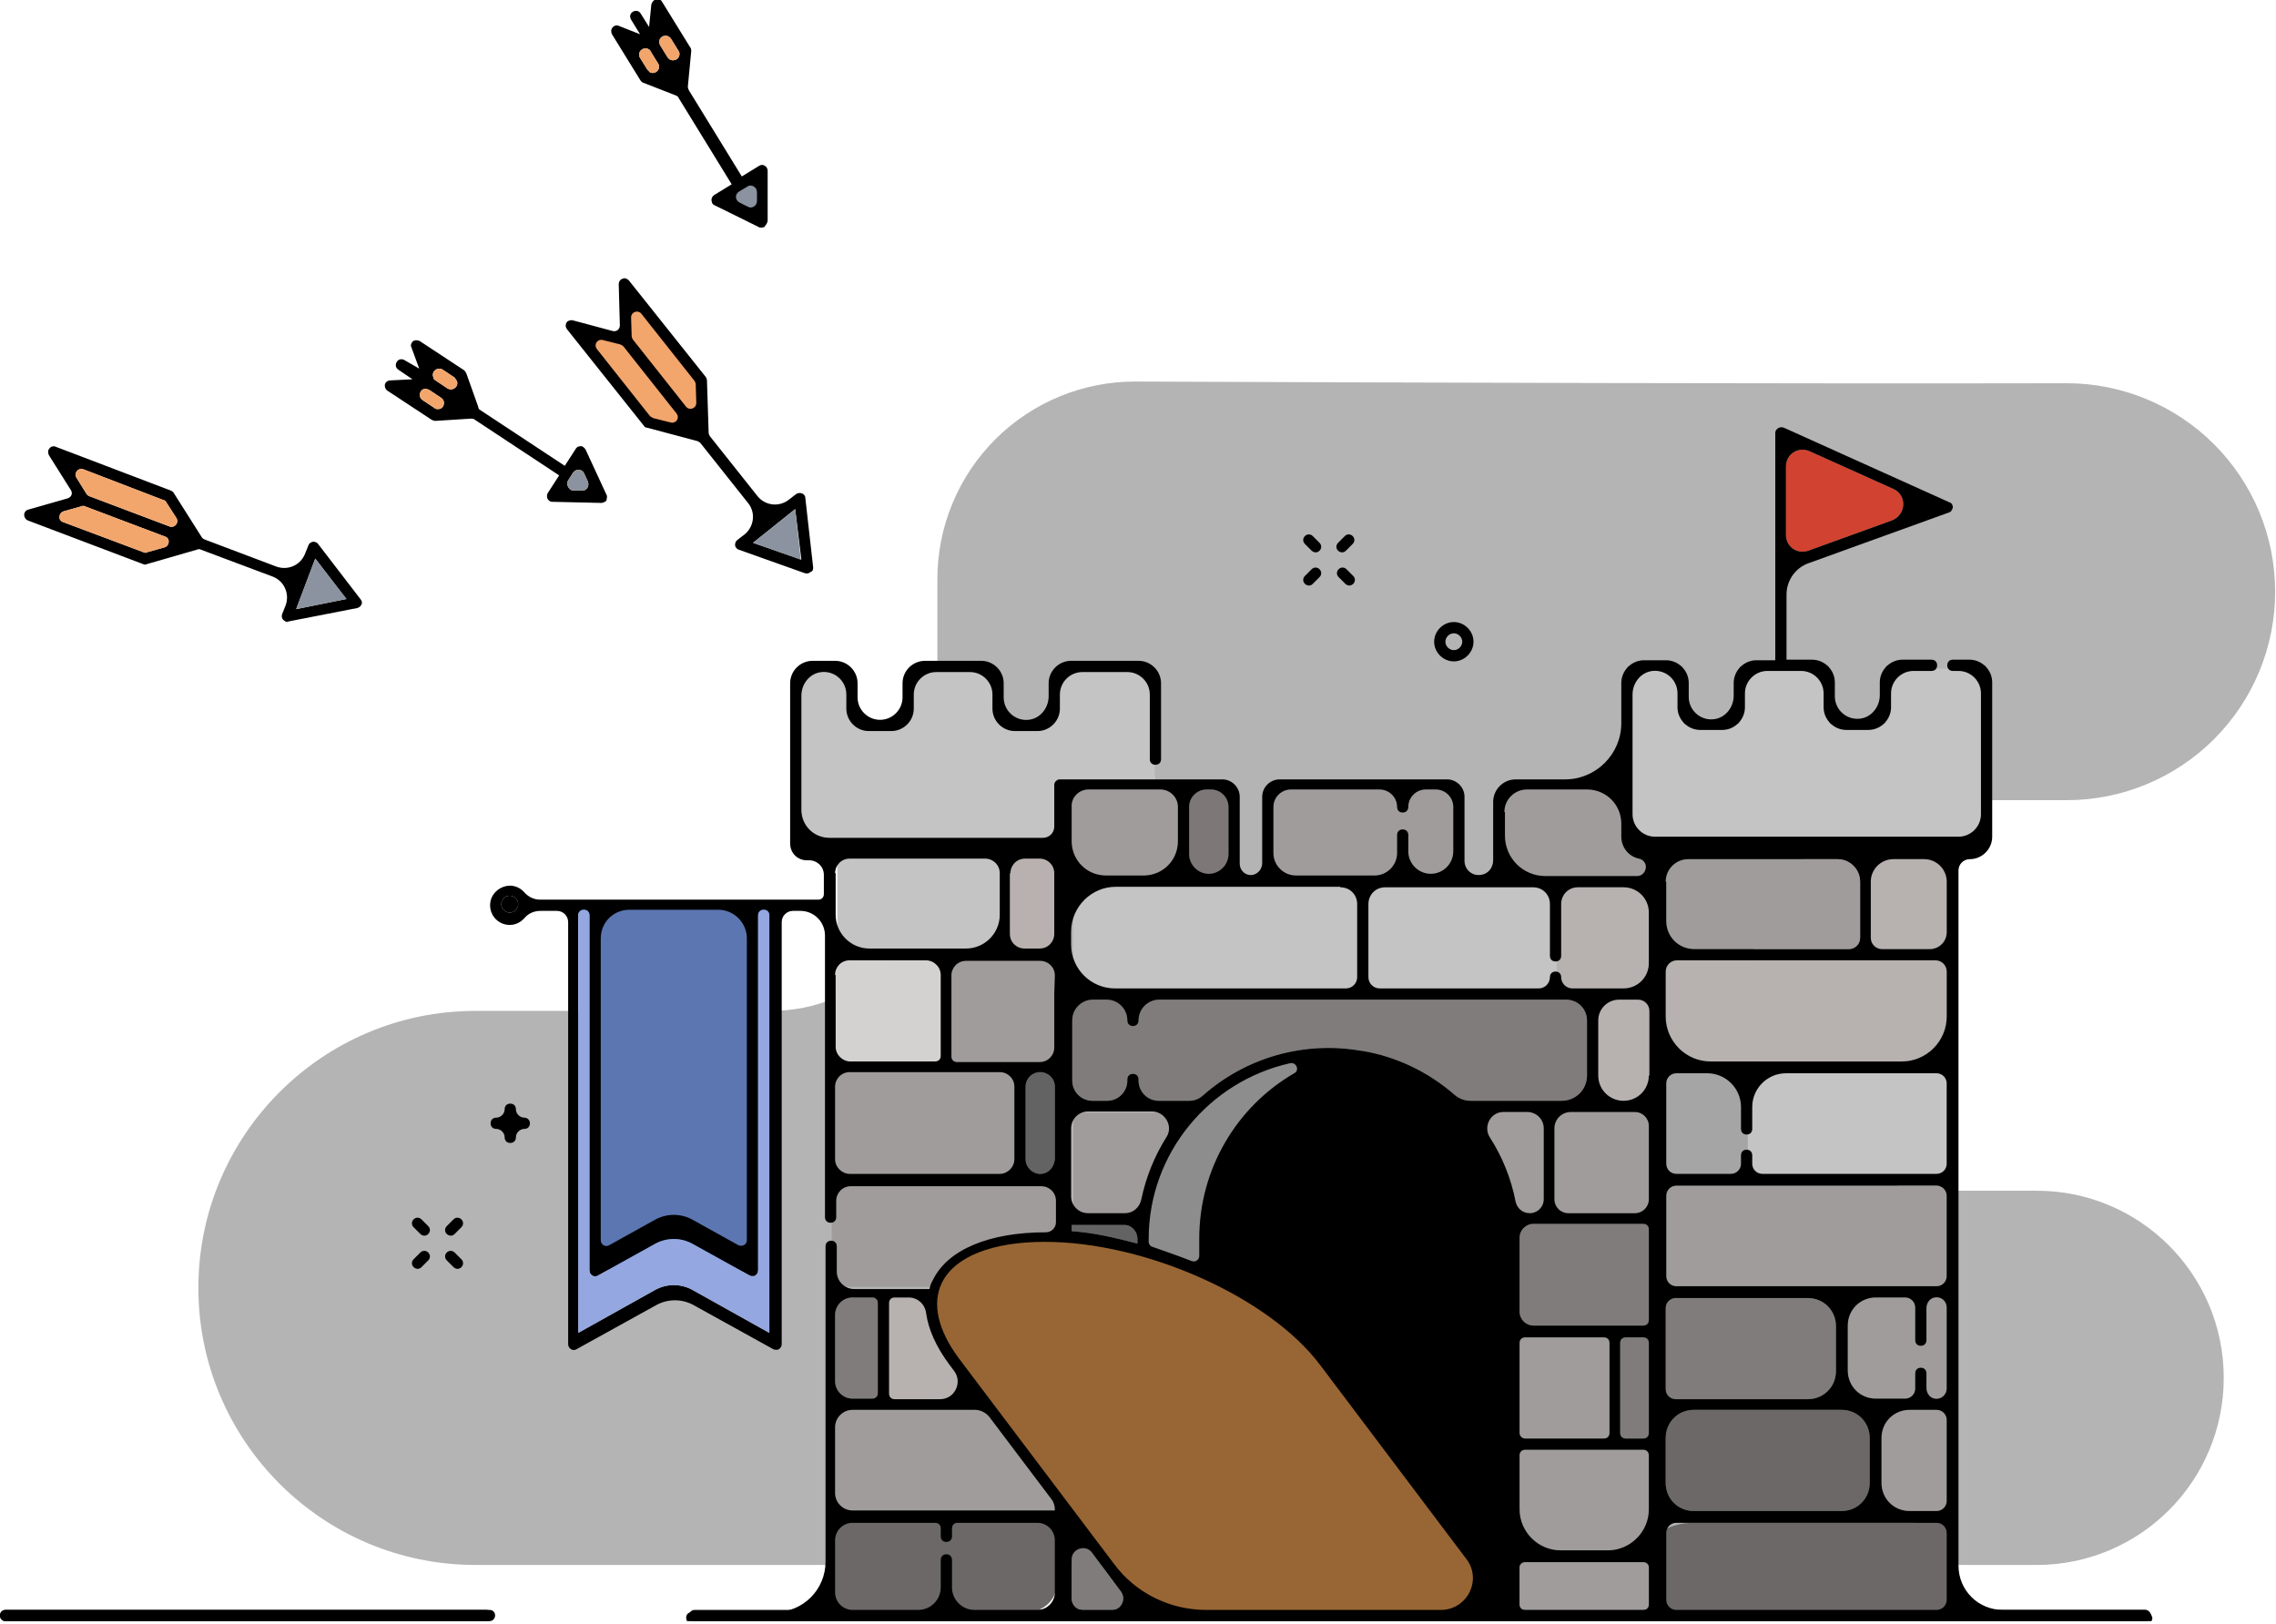 <svg width="405" height="289" viewBox="0 0 405 289" fill="none" xmlns="http://www.w3.org/2000/svg">
<g clip-path="url(#clip0)">
<path d="M84.6 278.5H362.4C380.8 278.5 395.7 263.6 395.7 245.2C395.7 226.8 380.8 211.9 362.4 211.9H345.5C326.5 211.9 311.1 196.5 311.1 177.5V176.8C311.1 157.8 326.5 142.4 345.5 142.4H367.8C377.64 142.387 387.071 138.465 394.019 131.498C400.967 124.531 404.863 115.09 404.85 105.25C404.837 95.41 400.915 85.979 393.948 79.031C386.981 72.083 377.54 68.187 367.7 68.2C318.2 68.3 250.6 68.1 202.1 67.9C197.467 67.88 192.876 68.776 188.591 70.537C184.306 72.298 180.411 74.888 177.13 78.16C173.85 81.431 171.248 85.318 169.476 89.599C167.703 93.879 166.793 98.467 166.8 103.1V150.3C166.8 158.15 163.681 165.679 158.13 171.23C152.579 176.781 145.05 179.9 137.2 179.9H84.6C57.4 179.9 35.3 202 35.3 229.2C35.3 256.4 57.4 278.5 84.6 278.5Z" fill="#040506" fill-opacity="0.3"/>
<path d="M112 51L124.5 68L123.5 76.5L116 75L103.5 59L111 60.5L112 51Z" fill="#F2A66C"/>
<path d="M131.359 33.404L133.389 32.274C134.466 31.741 135.754 32.589 135.662 33.648L135.535 35.956C135.377 37.138 134.234 37.793 133.25 37.266L131.281 36.212C130.362 35.562 130.406 34.001 131.359 33.404Z" fill="#8A939F"/>
<rect x="103" y="161" width="34" height="65" fill="#5C76B2"/>
<rect x="275" y="177" width="19" height="19" fill="#B7B2B0"/>
<rect x="275" y="177" width="19" height="19" fill="#B7B2B0"/>
<rect x="275" y="177" width="19" height="19" fill="#B7B2B0"/>
<rect x="275" y="177" width="19" height="19" fill="#B7B2B0"/>
<rect x="277" y="158" width="16" height="19" fill="#B7B2B0"/>
<rect x="311" y="191" width="36" height="18" fill="#C4C4C4"/>
<path d="M290 119.5L297.5 119L300 125L301 127.5L307.5 128.5L309.5 125L311 119.5L324 119L326 125L327.5 128.5H334L337.5 119H351.5L353 121.5V127.5L354 147.5L351.5 150L313 150.5L291.5 150L290 143.5V137.5V119.5Z" fill="#C4C4C4"/>
<path d="M142 119.5L149.5 119L152 125L154 128.5H159.5L161.5 125L163 119.5L176 119L178 125L179.5 128.5H186L189.5 119H203.5L205 121.5V127.5L206 147.5L203.5 150L165 150.5L143.5 150L142 143.5V137.5V119.5Z" fill="#C4C4C4"/>
<rect x="149" y="152" width="29" height="18" fill="#C4C4C4"/>
<rect x="191" y="158" width="86" height="18" fill="#C4C4C4"/>
<rect x="296" y="211" width="51" height="18" fill="#A09C9B"/>
<rect x="148" y="211" width="40" height="18" fill="#A09C9B"/>
<rect x="191" y="198" width="19" height="18" fill="#A09C9B"/>
<rect x="256" y="198" width="19" height="18" fill="#A09C9B"/>
<rect x="296" y="191" width="15" height="18" fill="#A5A5A5"/>
<path d="M317.8 83C317.8 80.8 320 79.4 322 80.3L336.9 87C339.4 88.1 339.2 91.6 336.7 92.6L321.8 98C319.8 98.7 317.8 97.3 317.8 95.2V83Z" fill="#D24230"/>
<path d="M1 287.5H86.5M123.6 287.5H381.7H123.6Z" stroke="#040506" stroke-width="2" stroke-linecap="round" stroke-linejoin="round"/>
<path d="M101.1 85.5L102 84.1C102.5 83.4 103.6 83.5 103.9 84.2L104.6 85.7C104.9 86.5 104.4 87.3 103.6 87.3H102C101.2 87.2 100.7 86.2 101.1 85.5ZM77.3 72.6L75.2 71.2C74.3 70.6 74.7 69.2 75.7 69.2C75.9 69.2 76.2 69.3 76.4 69.4L78.5 70.8C79.4 71.4 79 72.8 78 72.8C77.7 72.8 77.5 72.8 77.3 72.6ZM81.3 67.8C81.7 68.8 80.5 69.7 79.6 69.1L77.5 67.7C77.3 67.6 77.1 67.4 77.1 67.1C76.7 66.1 77.9 65.2 78.8 65.8L80.9 67.2C81 67.4 81.2 67.6 81.3 67.8ZM107.9 88L104.2 80C104 79.7 103.7 79.4 103.4 79.4C103 79.4 102.7 79.5 102.5 79.8L100.5 82.9L85.5 73C85.3 72.9 85.1 72.7 85.1 72.4L83 66.5C82.9 66.3 82.8 66.1 82.6 65.9L74.7 60.7C74.3 60.5 73.9 60.5 73.5 60.7C73.2 61 73 61.4 73.2 61.8L74.6 65.6L72 64.1C71.5 63.8 70.9 63.9 70.6 64.4C70.3 64.9 70.4 65.5 70.9 65.8L73.4 67.5L69.4 67.7C69 67.7 68.6 68 68.5 68.4C68.4 68.8 68.6 69.3 68.9 69.5L76.8 74.7C77 74.8 77.2 74.9 77.5 74.9L83.8 74.5C84 74.5 84.3 74.5 84.5 74.7L99.5 84.6L97.5 87.7C97.3 88 97.3 88.4 97.4 88.7C97.5 88.9 97.6 89 97.7 89.1C97.9 89.2 98 89.3 98.2 89.3L107 89.5C107.3 89.5 107.7 89.3 107.9 89.1C108 88.6 108.1 88.3 107.9 88ZM131.5 34.1L133 33.2C133.7 32.7 134.7 33.3 134.7 34.2V35.8C134.7 36.6 133.8 37.2 133.1 36.8L131.7 36.1C130.8 35.7 130.7 34.6 131.5 34.1ZM115.2 12.4L113.9 10.3C113.3 9.4 114.3 8.3 115.3 8.7C115.5 8.8 115.7 8.9 115.8 9.2L117.1 11.3C117.7 12.2 116.7 13.3 115.7 12.9L115.2 12.4ZM120.9 9.7C120.8 10.8 119.4 11.1 118.8 10.2L117.5 8.1C117.4 7.9 117.3 7.7 117.3 7.4C117.4 6.3 118.8 6 119.4 6.9L120.7 9C120.9 9.2 120.9 9.5 120.9 9.7ZM136.6 39.2V30.4C136.6 30 136.4 29.7 136.1 29.5C135.952 29.401 135.778 29.348 135.6 29.348C135.422 29.348 135.248 29.401 135.1 29.5L132 31.4L122.6 16.1C122.5 15.9 122.4 15.7 122.4 15.4L123 9.1C123 8.9 123 8.6 122.8 8.4L117.8 0.3C117.6 -0.1 117.1 -0.2 116.7 -0.1C116.3 -4.0397e-05 116 0.4 115.9 0.8L115.5 4.8L114 2.4C113.7 1.9 113.1 1.8 112.6 2.1C112.1 2.4 112 3 112.3 3.5L113.9 6.1L110.1 4.6C109.7 4.4 109.2 4.6 109 4.9C108.7 5.2 108.7 5.7 108.9 6.1L113.9 14.2C114 14.4 114.2 14.6 114.4 14.7L120.3 17C120.5 17.1 120.7 17.2 120.8 17.5L130.2 32.8L127.1 34.7C126.8 34.9 126.6 35.2 126.6 35.6C126.6 35.8 126.7 35.9 126.7 36.1C126.8 36.3 126.9 36.4 127.1 36.5L135 40.4C135.3 40.6 135.7 40.5 136 40.4C136.4 39.9 136.6 39.6 136.6 39.2ZM134 96.6L141.5 90.6L142.6 99.6L134 96.6ZM115.7 74.1L106.2 62.1C106.071 61.938 105.995 61.74 105.983 61.533C105.971 61.327 106.023 61.121 106.133 60.946C106.243 60.77 106.405 60.633 106.596 60.553C106.787 60.473 106.998 60.455 107.2 60.5L110.4 61.3C110.6 61.4 110.8 61.5 110.9 61.6L120.4 73.6C120.529 73.762 120.605 73.96 120.617 74.166C120.629 74.373 120.577 74.579 120.467 74.754C120.357 74.93 120.195 75.067 120.004 75.147C119.813 75.227 119.602 75.245 119.4 75.2L116.2 74.4C116.1 74.3 115.9 74.2 115.7 74.1ZM123.8 68.4L123.9 71.7C123.9 72.7 122.7 73.1 122.1 72.4L112.6 60.4C112.5 60.2 112.4 60 112.4 59.8L112.3 56.5C112.3 55.5 113.5 55.1 114.1 55.8L123.6 67.8C123.7 68 123.8 68.2 123.8 68.4ZM144.7 101L143.3 88.6C143.3 88.2 143 87.9 142.7 87.8C142.4 87.7 142 87.7 141.7 87.9L140.4 88.9C139.993 89.229 139.525 89.474 139.023 89.621C138.522 89.769 137.996 89.817 137.476 89.761C136.956 89.705 136.452 89.547 135.992 89.297C135.533 89.046 135.128 88.707 134.8 88.3L126.3 77.6C126.2 77.4 126.1 77.2 126.1 77L125.8 67.7C125.8 67.5 125.7 67.3 125.6 67.1L111.9 49.9C111.6 49.6 111.2 49.4 110.8 49.6C110.4 49.7 110.1 50.1 110.1 50.6L110.3 57.9C110.3 58.6 109.7 59.1 109 58.9L101.9 57C101.5 56.9 101 57.1 100.8 57.4C100.6 57.8 100.6 58.2 100.9 58.6L114.6 75.8C114.7 76 114.9 76.1 115.1 76.1L124.1 78.5C124.3 78.6 124.5 78.7 124.6 78.8L133.1 89.5C134.5 91.2 134.2 93.7 132.5 95.1L131.2 96.1C130.9 96.3 130.8 96.7 130.8 97C130.8 97.2 130.9 97.3 131 97.5C131.1 97.6 131.3 97.8 131.4 97.8L143.2 102C143.5 102.1 143.9 102.1 144.2 101.8C144.6 101.7 144.7 101.4 144.7 101ZM52.7 108.4L56.1 99.4L61.6 106.6L52.7 108.4ZM25.6 98.3L11.2 92.9C10.3 92.6 10.4 91.3 11.3 91L14.5 90.1C14.7 90 14.9 90 15.1 90.1L29.4 95.5C30.3 95.8 30.2 97.1 29.3 97.4L26.1 98.3C26 98.4 25.8 98.4 25.6 98.3ZM29.6 89.4L31.4 92.2C31.9 93 31.1 94 30.2 93.7L15.9 88.3C15.7 88.2 15.5 88.1 15.4 87.9L13.6 85C13.1 84.2 13.9 83.2 14.8 83.5L29.1 89C29.3 89 29.5 89.2 29.6 89.4ZM64.2 106.7L56.6 96.8C56.4 96.5 56 96.4 55.7 96.4C55.3 96.5 55 96.7 54.9 97L54.3 98.5C53.5 100.6 51.2 101.6 49.1 100.8L36.4 96C36.2 95.9 36 95.8 35.9 95.6L30.9 87.7C30.8 87.5 30.6 87.4 30.4 87.3L9.9 79.5C9.5 79.3 9 79.5 8.8 79.8C8.5 80.1 8.5 80.6 8.7 81L12.6 87.2C13 87.8 12.7 88.5 12 88.7L5 90.7C4.6 90.8 4.3 91.2 4.3 91.6C4.3 92 4.5 92.4 4.9 92.6L25.5 100.4C25.7 100.5 25.9 100.5 26.1 100.4L35.1 97.8C35.3 97.7 35.5 97.7 35.7 97.8L48.5 102.6C50.6 103.4 51.6 105.7 50.8 107.8L50.2 109.3C50.1 109.6 50.1 110 50.4 110.3C50.5 110.4 50.7 110.5 50.8 110.6C51 110.7 51.2 110.7 51.3 110.6L63.6 108.2C63.9 108.1 64.2 107.9 64.3 107.6C64.5 107.3 64.4 107 64.2 106.7Z" fill="black"/>
<path d="M236.4 187.5C218.2 187.5 203.4 202.3 203.4 220.5V287.5H269.4V220.5C269.4 202.3 254.6 187.5 236.4 187.5Z" fill="#8D8D8D"/>
<path d="M187.6 176.8V186.4C187.6 187.8 186.5 189 185 189H170.3C169.7 189 169.3 188.6 169.3 188V173.6C169.3 172.2 170.4 171 171.9 171H185.1C186.5 171 187.7 172.2 187.7 173.6L187.6 176.8ZM180.5 206.3C180.5 207.7 179.3 208.9 177.9 208.9H151.2C149.8 208.9 148.6 207.8 148.6 206.3V193.4C148.6 192 149.7 190.8 151.2 190.8H177.9C179.3 190.8 180.5 191.9 180.5 193.4V206.3ZM267.7 144.5C267.7 142.3 269.5 140.5 271.7 140.5H282.4C285.8 140.5 288.5 143.2 288.5 146.6V148.9C288.5 150.8 289.8 152.4 291.6 152.8C292.2 152.9 292.6 153.3 292.8 153.8C293.1 154.8 292.4 155.9 291.3 155.9H275C271 155.9 267.8 152.7 267.8 148.7V144.5H267.7ZM226.6 143.6C226.6 141.9 228 140.5 229.7 140.5H245.5C247.2 140.5 248.6 141.9 248.6 143.6C248.6 144.2 249 144.6 249.6 144.6C250.2 144.6 250.6 144.2 250.6 143.6C250.6 141.9 252 140.5 253.7 140.5H255.5C257.2 140.5 258.6 141.9 258.6 143.6V151.5C258.6 153.7 256.8 155.5 254.6 155.5C252.4 155.5 250.6 153.7 250.6 151.5V148.6C250.6 148 250.2 147.6 249.6 147.6C249 147.6 248.6 148 248.6 148.6V151.8C248.6 154 246.8 155.8 244.6 155.8H230.6C228.4 155.8 226.6 154 226.6 151.8V143.6ZM211.6 143.6C211.6 141.9 213 140.5 214.7 140.5H215.5C217.2 140.5 218.6 141.9 218.6 143.6V152C218.6 153.9 217 155.5 215.1 155.5C213.2 155.5 211.6 153.9 211.6 152V143.6ZM193.7 140.5H206.5C208.2 140.5 209.6 141.9 209.6 143.6V149.7C209.6 153.1 206.9 155.8 203.5 155.8H196.8C193.4 155.8 190.7 153.1 190.7 149.7V143.6C190.6 141.9 192 140.5 193.7 140.5ZM148.6 254C148.6 252.3 150 250.9 151.7 250.9H173.5C174.5 250.9 175.4 251.4 176 252.1L187.1 266.8C187.5 267.3 187.7 268 187.7 268.6V268.8H151.7C150 268.8 148.6 267.4 148.6 265.7V254ZM293.4 285.5C293.4 286.1 293 286.5 292.4 286.5H271.4C270.8 286.5 270.4 286.1 270.4 285.5V279C270.4 278.4 270.8 278 271.4 278H292.4C293 278 293.4 278.4 293.4 279V285.5ZM293.4 268.6C293.4 272.6 290.1 275.9 286.1 275.9H277.7C273.7 275.9 270.4 272.6 270.4 268.6V259C270.4 258.4 270.8 258 271.4 258H292.4C293 258 293.4 258.4 293.4 259V268.6ZM270.4 255V239C270.4 238.4 270.8 238 271.4 238H285.4C286 238 286.4 238.4 286.4 239V255C286.4 255.6 286 256 285.4 256H271.4C271.135 256 270.88 255.895 270.693 255.707C270.505 255.52 270.4 255.265 270.4 255ZM293.4 213.4C293.4 214.8 292.3 215.9 290.9 215.9H279.1C277.7 215.9 276.6 214.8 276.6 213.4V200.8C276.6 199.2 277.9 197.9 279.5 197.9H290.9C292.3 197.9 293.4 199 293.4 200.4V213.4ZM296.4 156.9C296.4 154.7 298.2 152.9 300.4 152.9H327C329.2 152.9 331 154.7 331 156.9V166.9C331 167.43 330.789 167.939 330.414 168.314C330.039 168.689 329.53 168.9 329 168.9H301.5C298.7 168.9 296.5 166.7 296.5 163.9V156.9H296.4ZM346.4 267.1C346.4 268.1 345.6 268.9 344.6 268.9H339.8C337 268.9 334.8 266.7 334.8 263.9V255.9C334.8 253.1 337 250.9 339.8 250.9H344.6C345.6 250.9 346.4 251.7 346.4 252.7V267.1ZM346.4 247.1C346.4 248.2 345.4 249.1 344.3 248.9C343.4 248.8 342.8 247.9 342.8 247V244.4C342.8 243.8 342.4 243.4 341.8 243.4C341.2 243.4 340.8 243.8 340.8 244.4V247.1C340.8 248.1 340 248.9 339 248.9H333.8C331 248.9 328.8 246.7 328.8 243.9V235.9C328.8 233.1 331 230.9 333.8 230.9H339C340 230.9 340.8 231.7 340.8 232.7V238.5C340.8 239.1 341.2 239.5 341.8 239.5C342.4 239.5 342.8 239.1 342.8 238.5V232.8C342.8 231.9 343.4 231 344.3 230.9C345.5 230.7 346.4 231.6 346.4 232.7V247.1Z" fill="#A09C9B"/>
<path d="M200.5 187.1V187.8C200.5 188.4 200.9 188.8 201.5 188.8C202.1 188.8 202.5 188.4 202.5 187.8V187.1C202.5 186.5 202.1 186.1 201.5 186.1C200.9 186.1 200.5 186.6 200.5 187.1Z" fill="black"/>
<path d="M185.9 219.9C167.7 219.9 160.4 229.9 169.7 242.2L203.8 287.5H269.8L235.7 242.2C226.4 229.9 204.1 219.9 185.9 219.9Z" fill="#986634"/>
<path d="M179.8 155.4C179.8 154 180.9 152.8 182.4 152.8H185C186.4 152.8 187.6 154 187.6 155.4V166.2C187.6 167.6 186.5 168.8 185 168.8H182.3C180.9 168.8 179.7 167.7 179.7 166.2V155.4H179.8Z" fill="#B9B1AF"/>
<path d="M148.6 173.5C148.6 172.1 149.8 170.9 151.2 170.9H164.8C166.2 170.9 167.4 172 167.4 173.5V187.9C167.4 188.5 167 188.9 166.4 188.9H151.3C149.9 188.9 148.7 187.7 148.7 186.3V173.5H148.6Z" fill="#D4D1D1"/>
<path d="M185.1 208.9C183.7 208.9 182.5 207.7 182.5 206.3V193.4C182.5 192 183.6 190.8 185.1 190.8C186.5 190.8 187.7 191.9 187.7 193.4V206.2C187.6 207.8 186.5 208.9 185.1 208.9ZM202.4 220.5V221.3C198.1 220.2 194.8 219.4 190.7 219.1V218H199.9C201.3 217.9 202.4 219.1 202.4 220.5Z" fill="#636363"/>
<path d="M214 195C213.3 195.6 212.5 195.9 211.6 195.9H206.2C204.2 195.9 202.6 194.3 202.6 192.3V192.1C202.6 191.5 202.2 191.1 201.6 191.1C201 191.1 200.6 191.5 200.6 192.1V192.3C200.6 194.3 199 195.9 197 195.9H194.4C192.4 195.9 190.8 194.3 190.8 192.3V181.6C190.8 179.5 192.5 177.9 194.5 177.9H196.9C199 177.9 200.6 179.6 200.6 181.6C200.6 182.2 201 182.6 201.6 182.6C202.2 182.6 202.6 182.2 202.6 181.6C202.6 179.5 204.3 177.9 206.3 177.9H278.7C280.8 177.9 282.4 179.6 282.4 181.6V191.4C282.4 193.9 280.4 195.9 277.9 195.9H261.7C260.6 195.9 259.6 195.5 258.8 194.8C254.2 190.8 248.5 188 242.3 187H242.2C237.2 186.124 232.068 186.389 227.185 187.774C222.302 189.16 217.795 191.63 214 195Z" fill="#817C7C"/>
<path d="M211.6 143.6C211.6 141.9 213 140.5 214.7 140.5H215.5C217.2 140.5 218.6 141.9 218.6 143.6V152C218.6 153.9 217 155.5 215.1 155.5C213.2 155.5 211.6 153.9 211.6 152V143.6Z" fill="#7D7777"/>
<path d="M158.2 231.9C158.2 231.3 158.6 230.9 159.2 230.9H161.7C163.3 230.9 164.6 232.1 164.8 233.7C165.2 236.6 166.6 239.7 168.9 242.8L169.8 244C171.3 246 169.9 249 167.3 249H159.2C158.6 249 158.2 248.6 158.2 248V231.9Z" fill="#B7B2B0"/>
<path d="M148.6 234C148.6 232.3 150 230.9 151.7 230.9H155.2C155.8 230.9 156.2 231.3 156.2 231.9V247.9C156.2 248.5 155.8 248.9 155.2 248.9H151.7C150 248.9 148.6 247.5 148.6 245.8V234ZM197.9 286.5H192.7C192.17 286.5 191.661 286.289 191.286 285.914C190.911 285.539 190.7 285.03 190.7 284.5V277.5C190.7 275.6 193.2 274.8 194.3 276.3L199.5 283.3C200.4 284.6 199.5 286.5 197.9 286.5ZM293.4 255C293.4 255.6 293 256 292.4 256H289.3C288.7 256 288.3 255.6 288.3 255V239C288.3 238.4 288.7 238 289.3 238H292.4C293 238 293.4 238.4 293.4 239V255ZM293.4 234.9C293.4 235.5 293 235.9 292.4 235.9H272.9C271.5 235.9 270.4 234.8 270.4 233.4V220.3C270.4 218.9 271.5 217.8 272.9 217.8H292.4C293 217.8 293.4 218.2 293.4 218.8V234.9ZM296.4 232.8C296.4 231.8 297.2 231 298.2 231H321.7C324.5 231 326.7 233.2 326.7 236V244C326.7 246.8 324.5 249 321.7 249H298.2C297.2 249 296.4 248.2 296.4 247.2V232.8Z" fill="#807C7C"/>
<path d="M296.4 255.9C296.4 253.1 298.6 250.9 301.4 250.9H327.7C330.5 250.9 332.7 253.1 332.7 255.9V263.9C332.7 266.7 330.5 268.9 327.7 268.9H301.4C298.6 268.9 296.4 266.7 296.4 263.9V255.9Z" fill="#6C6868"/>
<path d="M294.029 275.419C294.029 272.944 297.24 271 301.326 271H339.704C343.79 271 347 268.526 347 271V285.139C347 287.613 345.789 286.907 341.703 286.907H297.527C293.442 286.907 294.029 284.962 294.029 282.488V275.419Z" fill="#6C6868"/>
<path d="M147 274C147 271.2 149.485 269 152.647 269H182.353C185.515 269 188 271.2 188 274V282C188 284.8 185.515 287 182.353 287H152.647C149.485 287 147 284.8 147 282V274V274Z" fill="#6C6868"/>
<path d="M346.4 180.9C346.4 185.3 342.8 188.9 338.4 188.9H304.4C300 188.9 296.4 185.3 296.4 180.9V172.9C296.4 171.8 297.3 170.9 298.4 170.9H344.4C344.93 170.9 345.439 171.111 345.814 171.486C346.189 171.861 346.4 172.37 346.4 172.9V180.9ZM343.4 168.9H334.9C334.37 168.9 333.861 168.689 333.486 168.314C333.111 167.939 332.9 167.43 332.9 166.9V156.9C332.9 154.7 334.7 152.9 336.9 152.9H342.4C344.6 152.9 346.4 154.7 346.4 156.9V165.9C346.4 166.696 346.084 167.459 345.521 168.021C344.959 168.584 344.196 168.9 343.4 168.9Z" fill="#B7B2B0"/>
<path d="M346.4 180.9C346.4 185.3 342.8 188.9 338.4 188.9H304.4C300 188.9 296.4 185.3 296.4 180.9V172.9C296.4 171.8 297.3 170.9 298.4 170.9H344.4C344.93 170.9 345.439 171.111 345.814 171.486C346.189 171.861 346.4 172.37 346.4 172.9V180.9ZM343.4 168.9H334.9C334.37 168.9 333.861 168.689 333.486 168.314C333.111 167.939 332.9 167.43 332.9 166.9V156.9C332.9 154.7 334.7 152.9 336.9 152.9H342.4C344.6 152.9 346.4 154.7 346.4 156.9V165.9C346.4 166.696 346.084 167.459 345.521 168.021C344.959 168.584 344.196 168.9 343.4 168.9Z" fill="#B7B2B0"/>
<path d="M88.1 287.5C88.1 286.9 87.7 286.5 87.1 286.5H1C0.4 286.5 0 286.9 0 287.5C0 288.1 0.4 288.5 1 288.5H87.1C87.7 288.5 88.1 288 88.1 287.5Z" fill="black"/>
<path d="M101.1 85.5L102 84.1C102.5 83.4 103.6 83.5 103.9 84.2L104.6 85.7C104.9 86.5 104.4 87.3 103.6 87.3H102C101.2 87.2 100.7 86.2 101.1 85.5ZM77.3 72.6L75.2 71.2C74.3 70.6 74.7 69.2 75.7 69.2C75.9 69.2 76.2 69.3 76.4 69.4L78.5 70.8C79.4 71.4 79 72.8 78 72.8C77.7 72.8 77.5 72.8 77.3 72.6ZM81.3 67.8C81.7 68.8 80.5 69.7 79.6 69.1L77.5 67.7C77.3 67.6 77.1 67.4 77.1 67.1C76.7 66.1 77.9 65.2 78.8 65.8L80.9 67.2C81 67.4 81.2 67.6 81.3 67.8Z" fill="#F2A66C"/>
<path d="M101.1 85.5L102 84.1C102.5 83.4 103.6 83.5 103.9 84.2L104.6 85.7C104.9 86.5 104.4 87.3 103.6 87.3H102C101.2 87.2 100.7 86.2 101.1 85.5Z" fill="#8A939F"/>
<path d="M115.2 12.4L113.9 10.3C113.3 9.4 114.3 8.3 115.3 8.7C115.5 8.8 115.7 8.9 115.8 9.2L117.1 11.3C117.7 12.2 116.7 13.3 115.7 12.9L115.2 12.4ZM120.9 9.7C120.8 10.8 119.4 11.1 118.8 10.2L117.5 8.1C117.4 7.9 117.3 7.7 117.3 7.4C117.4 6.3 118.8 6 119.4 6.9L120.7 9C120.9 9.2 120.9 9.5 120.9 9.7ZM134 96.6L141.5 90.6L142.5 99.6L134 96.6ZM52.7 108.4L56.1 99.4L61.7 106.6L52.7 108.4Z" fill="#8A939F"/>
<path d="M115.2 12.4L113.9 10.3C113.3 9.4 114.3 8.3 115.3 8.7C115.5 8.8 115.7 8.9 115.8 9.2L117.1 11.3C117.7 12.2 116.7 13.3 115.7 12.9L115.2 12.4ZM120.9 9.7C120.8 10.8 119.4 11.1 118.8 10.2L117.5 8.1C117.4 7.9 117.3 7.7 117.3 7.4C117.4 6.3 118.8 6 119.4 6.9L120.7 9C120.9 9.2 120.9 9.5 120.9 9.7Z" fill="#F2A66C"/>
<path d="M29.6 89.4L31.4 92.2C31.9 93 31.1 94 30.2 93.7L15.9 88.3C15.7 88.2 15.5 88.1 15.4 87.9L13.6 85C13.1 84.2 13.9 83.2 14.8 83.5L29.1 89C29.3 89 29.5 89.2 29.6 89.4ZM25.6 98.3L11.2 92.9C10.3 92.6 10.4 91.3 11.3 91L14.5 90.1C14.7 90 14.9 90 15.1 90.1L29.4 95.5C30.3 95.8 30.2 97.1 29.3 97.4L26.1 98.3C26 98.4 25.8 98.4 25.6 98.3Z" fill="#F2A66C"/>
<path d="M93.3 198.9C92.5 198.9 91.8 198.2 91.8 197.4C91.8 196.8 91.4 196.4 90.8 196.4C90.2 196.4 89.8 196.8 89.8 197.4C89.8 198.2 89.1 198.9 88.3 198.9C87.7 198.9 87.3 199.3 87.3 199.9C87.3 200.5 87.7 200.9 88.3 200.9C89.1 200.9 89.8 201.6 89.8 202.4C89.8 203 90.2 203.4 90.8 203.4C91.4 203.4 91.8 203 91.8 202.4C91.8 201.6 92.5 200.9 93.3 200.9C93.9 200.9 94.3 200.5 94.3 199.9C94.3 199.4 93.9 198.9 93.3 198.9ZM239.3 95.4L238.1 96.6C237.7 97 237.7 97.6 238.1 98C238.3 98.2 238.6 98.3 238.8 98.3C239.1 98.3 239.3 98.2 239.5 98L240.7 96.8C241.1 96.4 241.1 95.8 240.7 95.4C240.3 95 239.7 95 239.3 95.4ZM233.4 101.3L232.2 102.5C231.8 102.9 231.8 103.5 232.2 103.9C232.4 104.1 232.7 104.2 232.9 104.2C233.2 104.2 233.4 104.1 233.6 103.9L234.8 102.7C235.2 102.3 235.2 101.7 234.8 101.3C234.4 100.9 233.8 100.9 233.4 101.3ZM239.6 101.3C239.2 100.9 238.6 100.9 238.2 101.3C237.8 101.7 237.8 102.3 238.2 102.7L239.4 103.9C239.6 104.1 239.9 104.2 240.1 104.2C240.3 104.2 240.6 104.1 240.8 103.9C241.2 103.5 241.2 102.9 240.8 102.5L239.6 101.3ZM233.6 95.4C233.2 95 232.6 95 232.2 95.4C231.8 95.8 231.8 96.4 232.2 96.8L233.4 98C233.6 98.2 233.9 98.3 234.1 98.3C234.4 98.3 234.6 98.2 234.8 98C235.2 97.6 235.2 97 234.8 96.6L233.6 95.4ZM80.7 217L79.5 218.2C79.1 218.6 79.1 219.2 79.5 219.6C79.7 219.8 80 219.9 80.2 219.9C80.5 219.9 80.7 219.8 80.9 219.6L82.1 218.4C82.5 218 82.5 217.4 82.1 217C81.7 216.6 81.1 216.6 80.7 217ZM74.8 222.9L73.6 224.1C73.2 224.5 73.2 225.1 73.6 225.5C73.8 225.7 74.1 225.8 74.3 225.8C74.6 225.8 74.8 225.7 75 225.5L76.2 224.3C76.6 223.9 76.6 223.3 76.2 222.9C75.8 222.5 75.2 222.5 74.8 222.9ZM80.9 222.9C80.5 222.5 79.9 222.5 79.5 222.9C79.1 223.3 79.1 223.9 79.5 224.3L80.7 225.5C80.9 225.7 81.2 225.8 81.4 225.8C81.7 225.8 81.9 225.7 82.1 225.5C82.5 225.1 82.5 224.5 82.1 224.1L80.9 222.9ZM75 217C74.6 216.6 74 216.6 73.6 217C73.2 217.4 73.2 218 73.6 218.4L74.8 219.6C75 219.8 75.3 219.9 75.5 219.9C75.8 219.9 76 219.8 76.2 219.6C76.6 219.2 76.6 218.6 76.2 218.2L75 217ZM258.7 115.7C257.9 115.7 257.2 115 257.2 114.2C257.2 113.4 257.9 112.7 258.7 112.7C259.5 112.7 260.2 113.4 260.2 114.2C260.2 115 259.5 115.7 258.7 115.7ZM258.7 110.7C256.8 110.7 255.2 112.3 255.2 114.2C255.2 116.1 256.8 117.7 258.7 117.7C260.6 117.7 262.2 116.1 262.2 114.2C262.2 112.3 260.6 110.7 258.7 110.7Z" fill="black"/>
<path d="M343.4 168.9H334.9C334.37 168.9 333.861 168.689 333.486 168.314C333.111 167.939 332.9 167.43 332.9 166.9V156.9C332.9 154.7 334.7 152.9 336.9 152.9H342.4C344.6 152.9 346.4 154.7 346.4 156.9V165.9C346.4 166.696 346.084 167.459 345.521 168.021C344.959 168.584 344.196 168.9 343.4 168.9ZM346.4 180.9C346.4 185.3 342.8 188.9 338.4 188.9H304.4C300 188.9 296.4 185.3 296.4 180.9V172.9C296.4 171.8 297.3 170.9 298.4 170.9H344.4C344.93 170.9 345.439 171.111 345.814 171.486C346.189 171.861 346.4 172.37 346.4 172.9V180.9ZM346.4 207.1C346.4 208.1 345.6 208.9 344.6 208.9H313.6C312.6 208.9 311.8 208.1 311.8 207.1V205.6C311.8 205 311.4 204.6 310.8 204.6C310.2 204.6 309.8 205 309.8 205.6V207.1C309.8 208.1 309 208.9 308 208.9H298.3C297.3 208.9 296.5 208.1 296.5 207.1V192.8C296.5 191.8 297.3 191 298.3 191H303.8C307.1 191 309.8 193.7 309.8 197V200.9C309.8 201.5 310.2 201.9 310.8 201.9C311.4 201.9 311.8 201.5 311.8 200.9V197C311.8 193.7 314.5 191 317.8 191H344.6C345.6 191 346.4 191.8 346.4 192.8V207.1ZM346.4 227.1C346.4 228.1 345.6 228.9 344.6 228.9H298.3C297.3 228.9 296.5 228.1 296.5 227.1V212.8C296.5 211.8 297.3 211 298.3 211H344.6C345.6 211 346.4 211.8 346.4 212.8V227.1ZM346.4 247.1C346.4 248.2 345.4 249.1 344.3 248.9C343.4 248.8 342.8 247.9 342.8 247V244.4C342.8 243.8 342.4 243.4 341.8 243.4C341.2 243.4 340.8 243.8 340.8 244.4V247.1C340.8 248.1 340 248.9 339 248.9H333.8C331 248.9 328.8 246.7 328.8 243.9V235.9C328.8 233.1 331 230.9 333.8 230.9H339C340 230.9 340.8 231.7 340.8 232.7V238.5C340.8 239.1 341.2 239.5 341.8 239.5C342.4 239.5 342.8 239.1 342.8 238.5V232.8C342.8 231.9 343.4 231 344.3 230.9C345.5 230.7 346.4 231.6 346.4 232.7V247.1ZM346.4 267.1C346.4 268.1 345.6 268.9 344.6 268.9H339.8C337 268.9 334.8 266.7 334.8 263.9V255.9C334.8 253.1 337 250.9 339.8 250.9H344.6C345.6 250.9 346.4 251.7 346.4 252.7V267.1ZM346.4 284.7C346.4 285.7 345.6 286.5 344.6 286.5H298.3C297.3 286.5 296.5 285.7 296.5 284.7V272.8C296.5 271.8 297.3 271 298.3 271H344.6C345.6 271 346.4 271.8 346.4 272.8V284.7ZM296.4 255.9C296.4 253.1 298.6 250.9 301.4 250.9H327.7C330.5 250.9 332.7 253.1 332.7 255.9V263.9C332.7 266.7 330.5 268.9 327.7 268.9H301.4C298.6 268.9 296.4 266.7 296.4 263.9V255.9ZM296.4 232.8C296.4 231.8 297.2 231 298.2 231H321.7C324.5 231 326.7 233.2 326.7 236V244C326.7 246.8 324.5 249 321.7 249H298.2C297.2 249 296.4 248.2 296.4 247.2V232.8ZM296.4 156.9C296.4 154.7 298.2 152.9 300.4 152.9H327C329.2 152.9 331 154.7 331 156.9V166.9C331 167.43 330.789 167.939 330.414 168.314C330.039 168.689 329.53 168.9 329 168.9H301.5C298.7 168.9 296.5 166.7 296.5 163.9V156.9H296.4ZM293.4 171.4C293.4 173.9 291.4 175.9 288.9 175.9H279.8C279.27 175.9 278.761 175.689 278.386 175.314C278.011 174.939 277.8 174.43 277.8 173.9C277.8 173.3 277.4 172.9 276.8 172.9C276.2 172.9 275.8 173.3 275.8 173.9C275.8 174.43 275.589 174.939 275.214 175.314C274.839 175.689 274.33 175.9 273.8 175.9H245.5C244.97 175.9 244.461 175.689 244.086 175.314C243.711 174.939 243.5 174.43 243.5 173.9V160.9C243.5 159.2 244.8 157.9 246.5 157.9H272.8C274.5 157.9 275.8 159.2 275.8 160.9V170.1C275.8 170.7 276.2 171.1 276.8 171.1C277.4 171.1 277.8 170.7 277.8 170.1V160.9C277.8 159.2 279.1 157.9 280.8 157.9H288.9C291.4 157.9 293.4 159.9 293.4 162.4V171.4ZM293.4 191.4C293.4 193.9 291.4 195.9 288.9 195.9C286.4 195.9 284.4 193.9 284.4 191.4V181.6C284.4 179.5 286.1 177.9 288.1 177.9H291.5C292.03 177.9 292.539 178.111 292.914 178.486C293.289 178.861 293.5 179.37 293.5 179.9V191.4H293.4ZM293.4 213.4C293.4 214.8 292.3 215.9 290.9 215.9H279.1C277.7 215.9 276.6 214.8 276.6 213.4V200.8C276.6 199.2 277.9 197.9 279.5 197.9H290.9C292.3 197.9 293.4 199 293.4 200.4V213.4ZM293.4 234.9C293.4 235.5 293 235.9 292.4 235.9H272.9C271.5 235.9 270.4 234.8 270.4 233.4V220.3C270.4 218.9 271.5 217.8 272.9 217.8H292.4C293 217.8 293.4 218.2 293.4 218.8V234.9ZM293.4 255C293.4 255.6 293 256 292.4 256H289.3C288.7 256 288.3 255.6 288.3 255V239C288.3 238.4 288.7 238 289.3 238H292.4C293 238 293.4 238.4 293.4 239V255ZM270.4 255V239C270.4 238.4 270.8 238 271.4 238H285.4C286 238 286.4 238.4 286.4 239V255C286.4 255.6 286 256 285.4 256H271.4C271.135 256 270.88 255.895 270.693 255.707C270.505 255.52 270.4 255.265 270.4 255ZM293.4 268.6C293.4 272.6 290.1 275.9 286.1 275.9H277.7C273.7 275.9 270.4 272.6 270.4 268.6V259C270.4 258.4 270.8 258 271.4 258H292.4C293 258 293.4 258.4 293.4 259V268.6ZM293.4 285.5C293.4 286.1 293 286.5 292.4 286.5H271.4C270.8 286.5 270.4 286.1 270.4 285.5V279C270.4 278.4 270.8 278 271.4 278H292.4C293 278 293.4 278.4 293.4 279V285.5ZM269.7 213.9C268.9 209.7 267.3 205.8 265.1 202.4C263.9 200.5 265.2 197.9 267.5 197.9H271.8C273.4 197.9 274.7 199.2 274.7 200.8V213.4C274.7 214.8 273.6 215.9 272.2 215.9C271 215.9 270 215.1 269.7 213.9ZM256.4 286.5H214.6C208.2 286.5 202.1 283.5 198.3 278.4L170.6 241.7C166.9 236.7 165.8 232 167.6 228.3C169.9 223.6 176.6 221 185.9 221C203.8 221 225.8 230.8 234.9 242.9L260.9 277.4C263.8 281.1 261.1 286.5 256.4 286.5ZM197.9 286.5H192.7C192.17 286.5 191.661 286.289 191.286 285.914C190.911 285.539 190.7 285.03 190.7 284.5V277.5C190.7 275.6 193.2 274.8 194.3 276.3L199.5 283.3C200.4 284.6 199.5 286.5 197.9 286.5ZM184.6 286.5H173.4C171.2 286.5 169.4 284.7 169.4 282.5V277.6C169.4 277 169 276.6 168.4 276.6C167.8 276.6 167.4 277 167.4 277.6V282.5C167.4 284.7 165.6 286.5 163.4 286.5H151.7C150 286.5 148.6 285.1 148.6 283.4V274.1C148.6 272.4 150 271 151.7 271H166.4C167 271 167.4 271.4 167.4 272V273.4C167.4 274 167.8 274.4 168.4 274.4C169 274.4 169.4 274 169.4 273.4V272C169.4 271.4 169.8 271 170.4 271H184.6C186.3 271 187.7 272.4 187.7 274.1V283.4C187.7 285.1 186.3 286.5 184.6 286.5ZM148.6 254C148.6 252.3 150 250.9 151.7 250.9H173.5C174.5 250.9 175.4 251.4 176 252.1L187.1 266.8C187.5 267.3 187.7 268 187.7 268.6V268.8H151.7C150 268.8 148.6 267.4 148.6 265.7V254ZM148.6 234C148.6 232.3 150 230.9 151.7 230.9H155.2C155.8 230.9 156.2 231.3 156.2 231.9V247.9C156.2 248.5 155.8 248.9 155.2 248.9H151.7C150 248.9 148.6 247.5 148.6 245.8V234ZM158.2 231.9C158.2 231.3 158.6 230.9 159.2 230.9H161.7C163.3 230.9 164.6 232.1 164.8 233.7C165.2 236.6 166.6 239.7 168.9 242.8L169.8 244C171.3 246 169.9 249 167.3 249H159.2C158.6 249 158.2 248.6 158.2 248V231.9ZM193.7 140.5H206.5C208.2 140.5 209.6 141.9 209.6 143.6V149.7C209.6 153.1 206.9 155.8 203.5 155.8H196.8C193.4 155.8 190.7 153.1 190.7 149.7V143.6C190.6 141.9 192 140.5 193.7 140.5ZM211.6 143.6C211.6 141.9 213 140.5 214.7 140.5H215.5C217.2 140.5 218.6 141.9 218.6 143.6V152C218.6 153.9 217 155.5 215.1 155.5C213.2 155.5 211.6 153.9 211.6 152V143.6ZM214 195C213.3 195.6 212.5 195.9 211.6 195.9H206.2C204.2 195.9 202.6 194.3 202.6 192.3V192.1C202.6 191.5 202.2 191.1 201.6 191.1C201 191.1 200.6 191.5 200.6 192.1V192.3C200.6 194.3 199 195.9 197 195.9H194.4C192.4 195.9 190.8 194.3 190.8 192.3V181.6C190.8 179.5 192.5 177.9 194.5 177.9H196.9C199 177.9 200.6 179.6 200.6 181.6C200.6 182.2 201 182.6 201.6 182.6C202.2 182.6 202.6 182.2 202.6 181.6C202.6 179.5 204.3 177.9 206.3 177.9H278.7C280.8 177.9 282.4 179.6 282.4 181.6V191.4C282.4 193.9 280.4 195.9 277.9 195.9H261.7C260.6 195.9 259.6 195.5 258.8 194.8C254.2 190.8 248.5 188 242.3 187H242.2C237.201 186.124 232.068 186.389 227.185 187.774C222.302 189.16 217.795 191.63 214 195ZM204.4 220.5C204.4 205.2 215.2 192.4 229.6 189.2C230.7 189 231.3 190.5 230.3 191C220.1 196.9 213.4 208 213.4 220.4V223.5C213.4 224.2 212.7 224.7 212 224.4C209.7 223.5 207.4 222.7 205.1 221.9C204.7 221.8 204.4 221.4 204.4 221V220.5ZM202.4 220.5V221.3C198.1 220.2 194.8 219.4 190.7 219.1V218H199.9C201.3 217.9 202.4 219.1 202.4 220.5ZM200.2 215.9H193.6C192.804 215.9 192.041 215.584 191.479 215.021C190.916 214.459 190.6 213.696 190.6 212.9V200.8C190.6 200.004 190.916 199.241 191.479 198.679C192.041 198.116 192.804 197.8 193.6 197.8H205C207.3 197.8 208.8 200.4 207.6 202.3C205.449 205.702 203.925 209.461 203.1 213.4C202.8 214.9 201.6 215.9 200.2 215.9ZM238.5 157.9C240.2 157.9 241.5 159.2 241.5 160.9V173.9C241.5 174.43 241.289 174.939 240.914 175.314C240.539 175.689 240.03 175.9 239.5 175.9H198.4C194.1 175.9 190.6 172.4 190.6 168.1V165.8C190.6 161.4 194.2 157.8 198.6 157.8H238.5V157.9ZM226.6 143.6C226.6 141.9 228 140.5 229.7 140.5H245.5C247.2 140.5 248.6 141.9 248.6 143.6C248.6 144.2 249 144.6 249.6 144.6C250.2 144.6 250.6 144.2 250.6 143.6C250.6 141.9 252 140.5 253.7 140.5H255.5C257.2 140.5 258.6 141.9 258.6 143.6V151.5C258.6 153.7 256.8 155.5 254.6 155.5C252.4 155.5 250.6 153.7 250.6 151.5V148.6C250.6 148 250.2 147.6 249.6 147.6C249 147.6 248.6 148 248.6 148.6V151.8C248.6 154 246.8 155.8 244.6 155.8H230.6C228.4 155.8 226.6 154 226.6 151.8V143.6ZM267.7 144.5C267.7 142.3 269.5 140.5 271.7 140.5H282.4C285.8 140.5 288.5 143.2 288.5 146.6V148.9C288.5 150.8 289.8 152.4 291.6 152.8C292.2 152.9 292.6 153.3 292.8 153.8C293.1 154.8 292.4 155.9 291.3 155.9H275C271 155.9 267.8 152.7 267.8 148.7V144.5H267.7ZM185.1 208.9C183.7 208.9 182.5 207.7 182.5 206.3V193.4C182.5 192 183.6 190.8 185.1 190.8C186.5 190.8 187.7 191.9 187.7 193.4V206.2C187.6 207.8 186.5 208.9 185.1 208.9ZM180.5 206.3C180.5 207.7 179.3 208.9 177.9 208.9H151.2C149.8 208.9 148.6 207.7 148.6 206.3V193.4C148.6 192 149.7 190.8 151.2 190.8H177.9C179.3 190.8 180.5 191.9 180.5 193.4V206.3ZM148.6 173.5C148.6 172.1 149.7 170.9 151.2 170.9H164.8C166.2 170.9 167.4 172.1 167.4 173.5V187.9C167.4 188.5 167 188.9 166.4 188.9H151.3C149.9 188.9 148.7 187.7 148.7 186.3V173.5H148.6ZM148.6 155.4C148.6 154 149.7 152.8 151.2 152.8H175.3C176.7 152.8 177.9 153.9 177.9 155.4V162.8C177.9 166.1 175.2 168.8 171.9 168.8H154.7C151.4 168.8 148.7 166.1 148.7 162.8V155.4H148.6ZM179.8 155.4C179.8 154 180.9 152.8 182.4 152.8H185C186.4 152.8 187.6 153.9 187.6 155.4V166.2C187.6 167.6 186.5 168.8 185 168.8H182.3C180.9 168.8 179.7 167.7 179.7 166.2V155.4H179.8ZM187.6 176.8C187.6 176.8 187.6 176.9 187.6 176.8V186.4C187.6 187.8 186.5 189 185 189H170.3C169.7 189 169.3 188.6 169.3 188V173.6C169.3 172.2 170.4 171 171.9 171H185.1C186.5 171 187.7 172.1 187.7 173.6L187.6 176.8ZM136.9 237.2L123.3 229.6C122.264 229.01 121.092 228.7 119.9 228.7C118.708 228.7 117.536 229.01 116.5 229.6L102.9 237.2V162.9C102.9 162.3 103.3 161.9 103.9 161.9C104.5 161.9 104.9 162.3 104.9 162.9V226.1C104.9 226.5 105.1 226.8 105.4 227C105.7 227.2 106.1 227.2 106.4 227L116.5 221.4C118.6 220.2 121.2 220.2 123.3 221.4L133.4 227C133.6 227.1 133.7 227.1 133.9 227.1C134.1 227.1 134.3 227.1 134.4 227C134.7 226.8 134.9 226.5 134.9 226.1V162.9C134.9 162.3 135.3 161.9 135.9 161.9C136.5 161.9 136.9 162.3 136.9 162.9V237.2ZM112 161.9H127.8C130.6 161.9 132.9 164.2 132.9 167V220.7C132.9 221.5 132.1 221.9 131.4 221.6L123.3 217.1C122.264 216.51 121.092 216.2 119.9 216.2C118.708 216.2 117.536 216.51 116.5 217.1L108.4 221.6C107.7 222 106.9 221.5 106.9 220.7V167C106.9 164.1 109.2 161.9 112 161.9ZM90.7 162.4C89.9 162.4 89.2 161.7 89.2 160.9C89.2 160.1 89.9 159.4 90.7 159.4C91.5 159.4 92.2 160.1 92.2 160.9C92.2 161.7 91.5 162.4 90.7 162.4ZM317.8 83C317.8 80.8 320 79.4 322 80.3L336.9 87C339.4 88.1 339.2 91.6 336.7 92.6L321.8 98C319.8 98.7 317.8 97.3 317.8 95.2V83ZM381.7 286.5H356.4C352 286.5 348.5 283 348.5 278.6V154.9C348.5 153.8 349.4 152.9 350.5 152.9C352.7 152.9 354.5 151.1 354.5 148.9V121.4C354.489 120.441 354.134 119.519 353.5 118.8C353.4 118.7 353.3 118.5 353.1 118.4C352.381 117.766 351.458 117.411 350.5 117.4H347.5C346.9 117.4 346.5 117.8 346.5 118.4C346.5 119 346.9 119.4 347.5 119.4H348.5C350.7 119.4 352.5 121.2 352.5 123.4V144.9C352.5 147.1 350.7 148.9 348.5 148.9H294.5C292.3 148.9 290.5 147.1 290.5 144.9V123.6C290.5 121.5 292 119.6 294.1 119.4C294.658 119.344 295.221 119.406 295.754 119.582C296.286 119.757 296.776 120.043 297.191 120.42C297.606 120.797 297.937 121.258 298.162 121.771C298.388 122.284 298.503 122.839 298.5 123.4V125.9C298.511 126.858 298.866 127.781 299.5 128.5C299.6 128.6 299.7 128.8 299.9 128.9C300.619 129.534 301.542 129.889 302.5 129.9H306.5C307.458 129.889 308.381 129.534 309.1 128.9C309.2 128.8 309.4 128.7 309.5 128.5C310.134 127.781 310.489 126.858 310.5 125.9V123.4C310.5 121.2 312.3 119.4 314.5 119.4H320.5C322.7 119.4 324.5 121.2 324.5 123.4V125.9C324.511 126.858 324.866 127.781 325.5 128.5C325.6 128.6 325.7 128.8 325.9 128.9C326.619 129.534 327.542 129.889 328.5 129.9H332.5C333.458 129.889 334.381 129.534 335.1 128.9C335.2 128.8 335.4 128.7 335.5 128.5C336.134 127.781 336.489 126.858 336.5 125.9V123.4C336.5 121.2 338.3 119.4 340.5 119.4H343.7C344.3 119.4 344.7 119 344.7 118.4C344.7 117.8 344.3 117.4 343.7 117.4H338.5C337.542 117.411 336.619 117.766 335.9 118.4C335.8 118.5 335.6 118.6 335.5 118.8C334.866 119.519 334.511 120.441 334.5 121.4V123.7C334.5 125.8 333 127.7 330.9 127.9C330.342 127.956 329.779 127.894 329.246 127.718C328.714 127.543 328.224 127.257 327.809 126.88C327.394 126.503 327.063 126.042 326.838 125.529C326.612 125.016 326.497 124.461 326.5 123.9V121.4C326.489 120.441 326.134 119.519 325.5 118.8C325.4 118.7 325.3 118.5 325.1 118.4C324.381 117.766 323.458 117.411 322.5 117.4H317.9V105.8C317.9 103.3 319.5 101 321.9 100.2L346.8 91.2C347.2 91.1 347.4 90.7 347.5 90.3C347.5 89.9 347.3 89.5 346.9 89.4L317.4 76.1C317.1 76 316.7 76 316.4 76.2C316.1 76.4 315.9 76.7 315.9 77V117.5H312.5C311.542 117.511 310.619 117.866 309.9 118.5C309.8 118.6 309.6 118.7 309.5 118.9C308.866 119.619 308.511 120.541 308.5 121.5V123.8C308.5 125.9 307 127.8 304.9 128C304.342 128.056 303.779 127.994 303.246 127.818C302.714 127.643 302.224 127.357 301.809 126.98C301.394 126.603 301.063 126.142 300.838 125.629C300.612 125.116 300.497 124.561 300.5 124V121.5C300.489 120.541 300.134 119.619 299.5 118.9C299.4 118.8 299.3 118.6 299.1 118.5C298.381 117.866 297.458 117.511 296.5 117.5H292.5C291.542 117.511 290.619 117.866 289.9 118.5C289.8 118.6 289.6 118.7 289.5 118.9C288.866 119.619 288.511 120.541 288.5 121.5V128.7C288.5 134.2 284 138.7 278.5 138.7H269.7C267.5 138.7 265.7 140.5 265.7 142.7V153.1C265.7 154.4 264.8 155.6 263.4 155.7C261.9 155.9 260.6 154.7 260.6 153.2V141.8C260.6 140.1 259.2 138.7 257.5 138.7H227.7C226 138.7 224.6 140.1 224.6 141.8V153.6C224.6 154.6 223.9 155.5 222.9 155.7C221.6 155.9 220.6 154.9 220.6 153.7V141.8C220.6 140.1 219.2 138.7 217.5 138.7H188.6C188.3 138.7 188.1 138.8 187.9 139C187.7 139.2 187.6 139.4 187.6 139.7V147.1C187.6 147.63 187.389 148.139 187.014 148.514C186.639 148.889 186.13 149.1 185.6 149.1H147.6C144.8 149.1 142.6 146.9 142.6 144.1V123.8C142.6 121.7 144.1 119.8 146.2 119.6C146.758 119.544 147.321 119.606 147.854 119.782C148.386 119.957 148.876 120.243 149.291 120.62C149.706 120.997 150.037 121.458 150.262 121.971C150.488 122.484 150.603 123.039 150.6 123.6V126.1C150.6 128.3 152.4 130.1 154.6 130.1H158.6C160.8 130.1 162.6 128.3 162.6 126.1V123.6C162.6 121.4 164.4 119.6 166.6 119.6H172.6C174.8 119.6 176.6 121.4 176.6 123.6V126.1C176.6 128.3 178.4 130.1 180.6 130.1H184.6C186.8 130.1 188.6 128.3 188.6 126.1V123.6C188.6 121.4 190.4 119.6 192.6 119.6H200.6C202.8 119.6 204.6 121.4 204.6 123.6V135.1C204.6 135.7 205 136.1 205.6 136.1C206.2 136.1 206.6 135.7 206.6 135.1V121.6C206.6 119.4 204.8 117.6 202.6 117.6H190.6C188.4 117.6 186.6 119.4 186.6 121.6V123.9C186.6 126 185.1 127.9 183 128.1C182.442 128.156 181.879 128.094 181.346 127.918C180.814 127.743 180.324 127.457 179.909 127.08C179.494 126.703 179.163 126.242 178.938 125.729C178.712 125.216 178.597 124.661 178.6 124.1V121.6C178.6 119.4 176.8 117.6 174.6 117.6H164.6C162.4 117.6 160.6 119.4 160.6 121.6V124.1C160.6 126.3 158.8 128.1 156.6 128.1C154.4 128.1 152.6 126.3 152.6 124.1V121.6C152.6 119.4 150.8 117.6 148.6 117.6H144.6C142.4 117.6 140.6 119.4 140.6 121.6V150.1C140.6 151.8 141.9 153.1 143.6 153.1H144C145.4 153.1 146.6 154.2 146.6 155.7V159.1C146.6 159.7 146.2 160.1 145.6 160.1H96.1C95 160.1 94 159.6 93.3 158.8C92.5 157.9 91.3 157.4 90 157.7C88.7 158 87.6 159 87.3 160.3C86.8 162.6 88.5 164.6 90.7 164.6C91.8 164.6 92.7 164.1 93.4 163.3C94.1 162.5 95.1 162.1 96.2 162.1H99.1C99.63 162.1 100.139 162.311 100.514 162.686C100.889 163.061 101.1 163.57 101.1 164.1V239.2C101.1 239.6 101.3 239.9 101.6 240.1C101.9 240.3 102.3 240.3 102.6 240.1L116.7 232.3C118.8 231.1 121.4 231.1 123.5 232.3L137.6 240.1C137.8 240.2 137.9 240.2 138.1 240.2C138.3 240.2 138.5 240.2 138.6 240.1C138.9 239.9 139.1 239.6 139.1 239.2V164.1C139.1 163 140 162.1 141.1 162.1H142.4C144.9 162.1 146.8 164.1 146.8 166.5V216.6C146.8 217.2 147.2 217.6 147.8 217.6C148.4 217.6 148.8 217.2 148.8 216.6V213.7C148.8 212.3 149.9 211.1 151.4 211.1H185.3C186.7 211.1 187.9 212.2 187.9 213.7V217.5C187.9 218.5 187.1 219.3 186.1 219.3C176 219.3 168.6 222.4 166 227.8C165.7 228.3 165.5 228.8 165.4 229.4H152C150.3 229.4 148.9 228 148.9 226.3V221.8C148.9 221.2 148.5 220.8 147.9 220.8C147.3 220.8 146.9 221.2 146.9 221.8V277.9C146.9 282.9 142.9 286.9 137.9 286.9H123.1C122.5 286.9 122.1 287.3 122.1 287.9C122.1 288.5 122.5 288.9 123.1 288.9H382C382.6 288.9 383 288.5 383 287.9C382.7 286.9 382.2 286.5 381.7 286.5Z" fill="black"/>
<path d="M90.7 162.4C89.9 162.4 89.2 161.7 89.2 160.9C89.2 160.1 89.9 159.4 90.7 159.4C91.5 159.4 92.2 160.1 92.2 160.9C92.2 161.7 91.5 162.4 90.7 162.4Z" fill="black"/>
<path d="M136.9 237.2L123.3 229.6C122.264 229.01 121.092 228.7 119.9 228.7C118.708 228.7 117.536 229.01 116.5 229.6L102.9 237.2V162.9C102.9 162.3 103.3 161.9 103.9 161.9C104.5 161.9 104.9 162.3 104.9 162.9V226.1C104.9 226.5 105.1 226.8 105.4 227C105.7 227.2 106.1 227.2 106.4 227L116.5 221.4C118.6 220.2 121.2 220.2 123.3 221.4L133.4 227C133.6 227.1 133.7 227.1 133.9 227.1C134.1 227.1 134.3 227.1 134.4 227C134.7 226.8 134.9 226.5 134.9 226.1V162.9C134.9 162.3 135.3 161.9 135.9 161.9C136.5 161.9 136.9 162.3 136.9 162.9V237.2Z" fill="#94A7E0"/>
</g>
<defs>
<clipPath id="clip0">
<rect width="405" height="288.5" fill="white"/>
</clipPath>
</defs>
</svg>